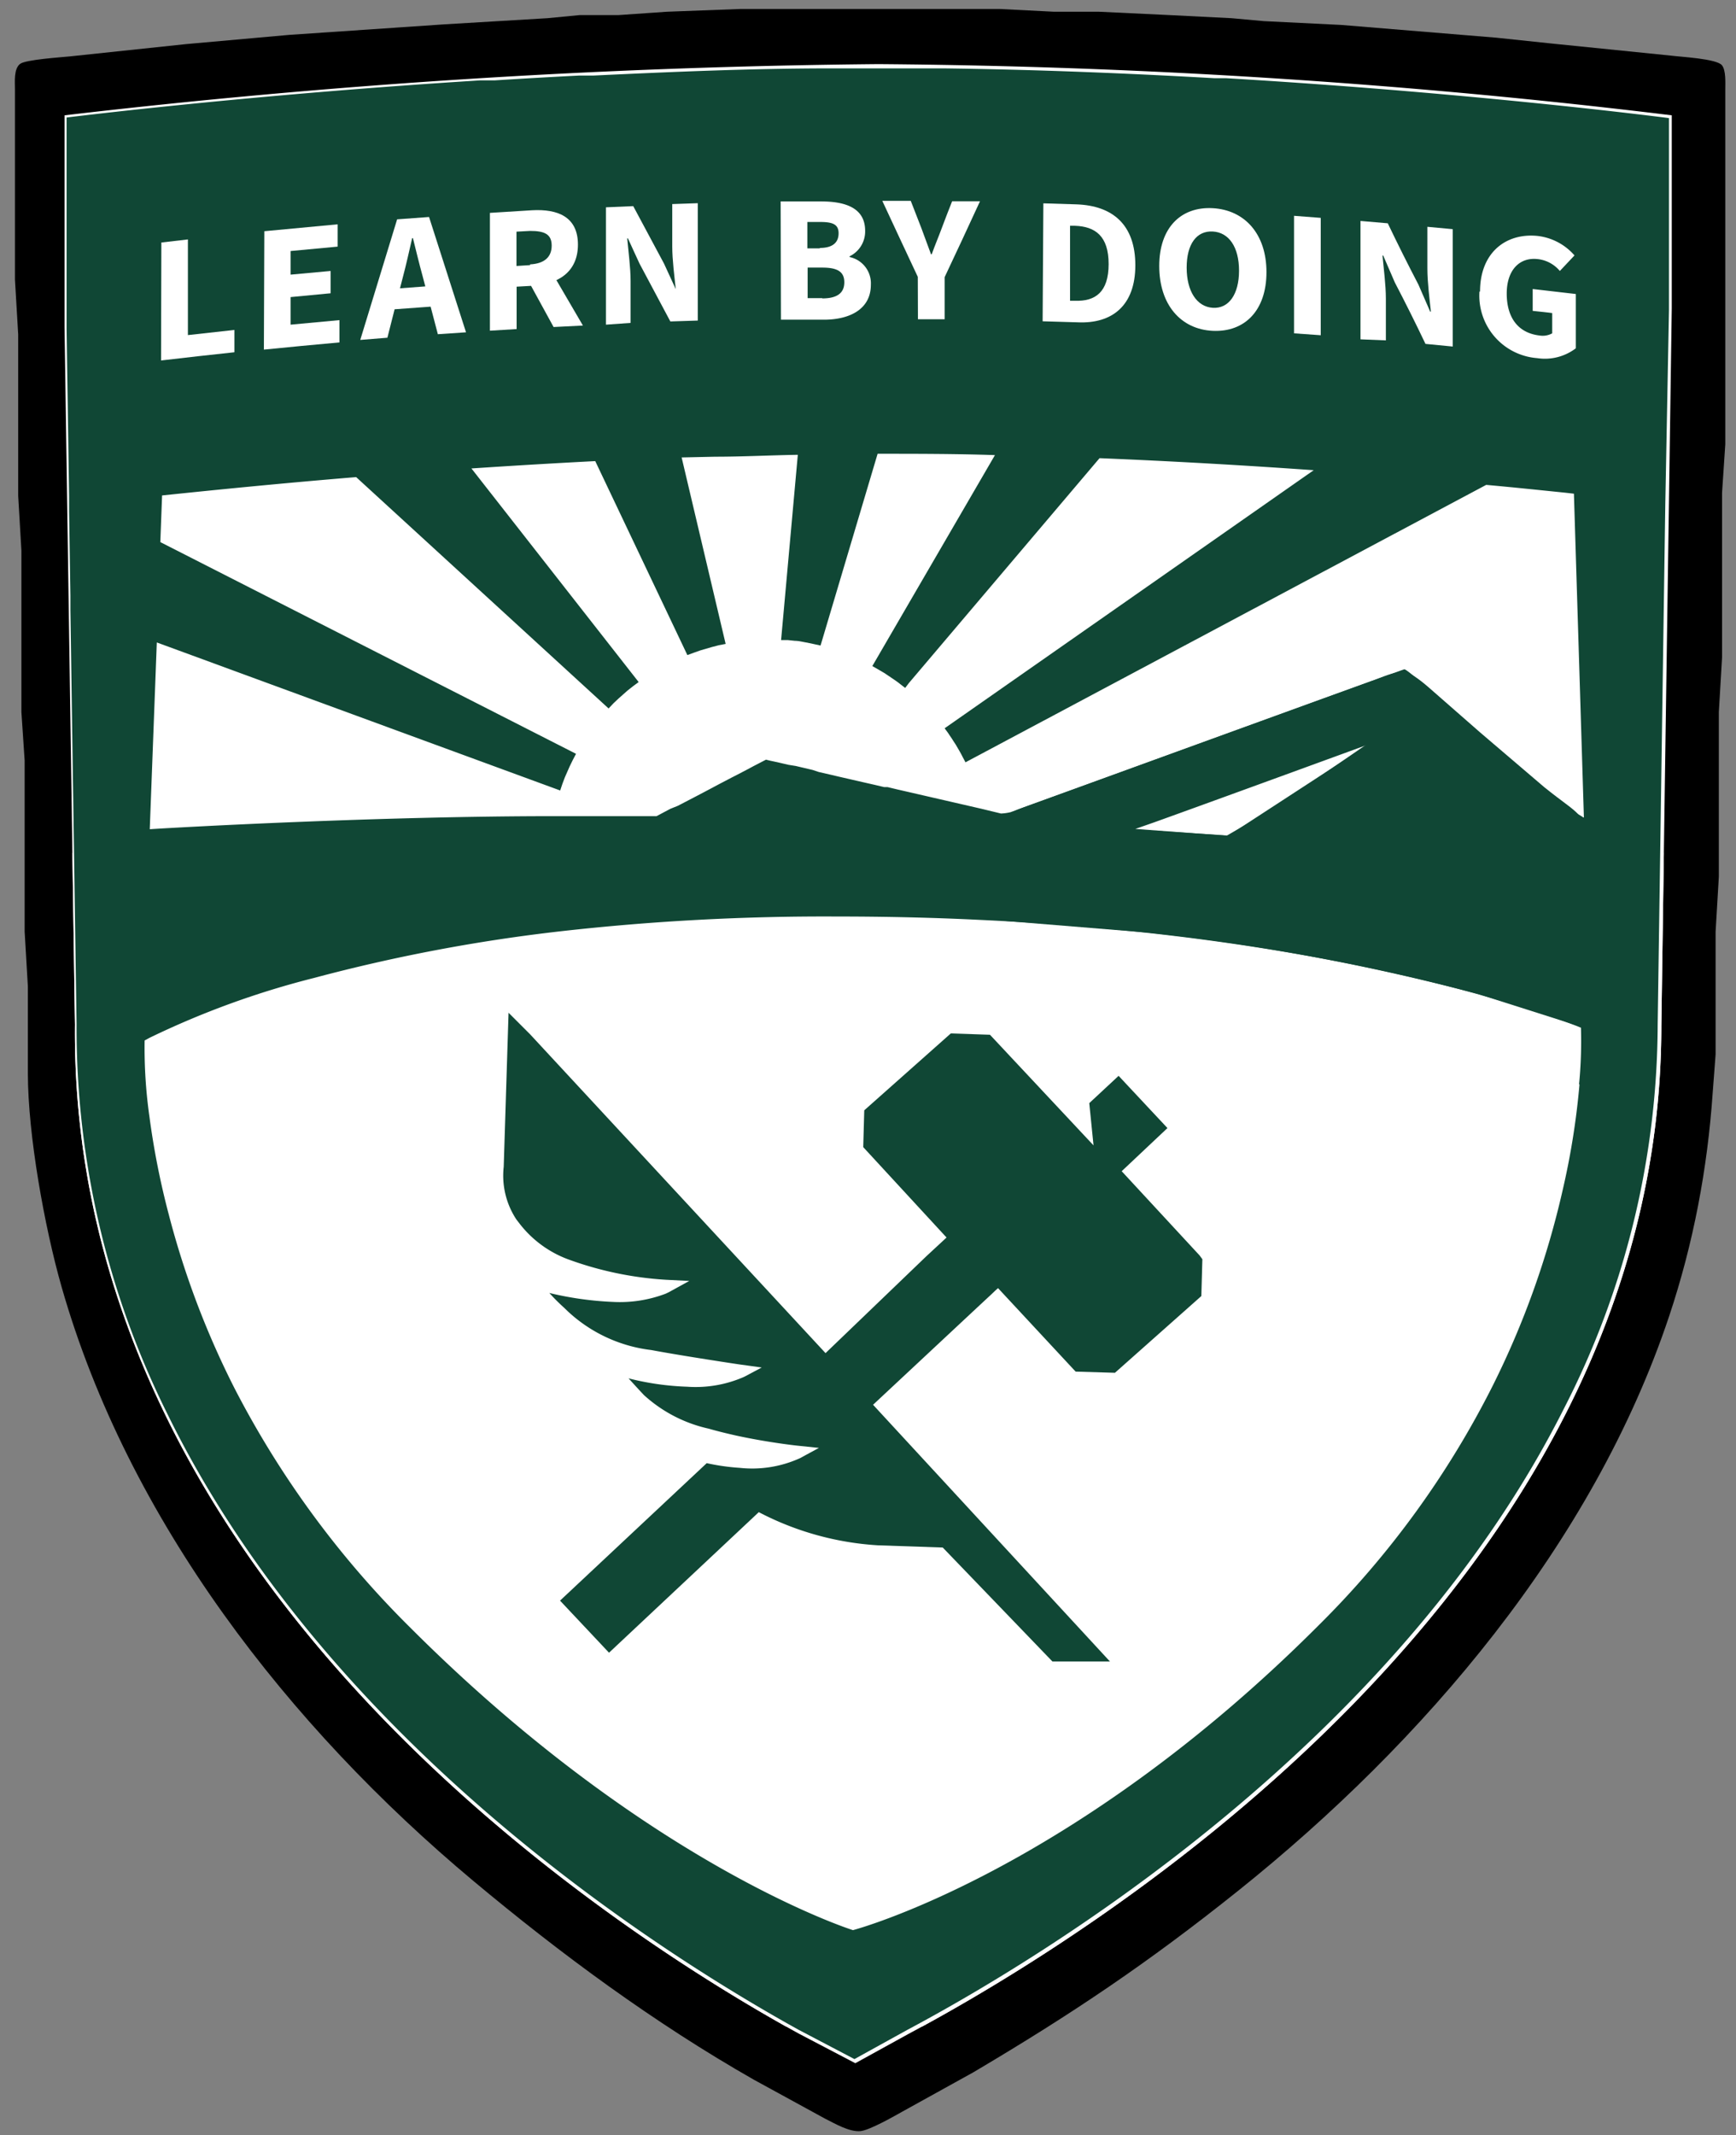 <svg id="shield" data-name="shield" xmlns="http://www.w3.org/2000/svg" viewBox="0 0 118.35 145.54"><rect x="0" y="0" width="118.35" height="145.54" fill="#808080" stroke="none"/> <defs> <linearGradient id="Gold39" x1="0" x2="0" y1="0" y2="1"> <stop offset="0%" stop-color="#A4D65E"></stop> <stop offset="39%" stop-color="#A4D65E"></stop> <stop offset="39.1%" stop-color="white"></stop> <stop offset="100%" stop-color="white"></stop> </linearGradient> <linearGradient id="Bish" x1="0" x2="0" y1="0" y2="1" gradientTransform="rotate(22)"> <stop offset="0%" stop-color="#A4D65E"></stop> <stop offset="35%" stop-color="#A4D65E"></stop> <stop offset="45%" stop-color="transparent"></stop> <stop offset="100%" stop-color="transparent"></stop> </linearGradient> <clipPath id="quillclip"> <rect width="180" height="80" x="0" y="60"></rect> </clipPath><style>.cls-1{fill:#fff}.cls-2{fill:none;stroke:#fff;stroke-miterlimit:10;stroke-width:8.75px}.cls-3{fill:#104735}</style></defs><title></title> <path id="shield_outline" transform="translate(-8,-8) scale(0.22)" d="M 322.00,39.14 C 322.00,39.14 346.00,39.14 346.00,39.14 346.00,39.14 363.00,40.00 363.00,40.00 363.00,40.00 377.00,40.00 377.00,40.00 377.00,40.00 398.00,41.00 398.00,41.00 398.00,41.00 418.00,42.00 418.00,42.00 418.00,42.00 428.00,42.91 428.00,42.91 428.00,42.91 452.00,44.09 452.00,44.09 452.00,44.09 500.00,48.04 500.00,48.04 500.00,48.04 517.00,49.83 517.00,49.83 517.00,49.83 554.00,53.58 554.00,53.58 557.07,54.00 568.34,54.52 569.98,56.60 571.23,58.19 571.00,62.01 571.00,64.00 571.00,64.00 571.00,174.00 571.00,174.00 571.00,174.00 570.00,189.00 570.00,189.00 570.00,189.00 570.00,240.00 570.00,240.00 570.00,240.00 569.00,257.00 569.00,257.00 569.00,257.00 569.00,308.00 569.00,308.00 569.00,308.00 568.00,325.00 568.00,325.00 568.00,325.00 568.00,363.00 568.00,363.00 568.00,363.00 567.09,375.00 567.09,375.00 565.47,398.52 561.12,421.58 553.65,444.00 530.05,514.79 477.48,576.21 420.00,622.20 392.13,644.49 368.62,660.29 338.00,678.40 338.00,678.40 316.00,690.58 316.00,690.58 313.23,692.14 305.83,696.35 303.00,696.63 299.55,696.95 295.06,694.28 292.00,692.75 292.00,692.75 270.00,680.72 270.00,680.72 239.15,663.15 210.21,641.82 183.00,619.08 125.86,571.31 76.11,507.48 55.43,435.00 50.16,416.53 45.03,388.08 45.00,369.00 45.00,369.00 45.00,342.00 45.00,342.00 45.00,342.00 44.00,325.00 44.00,325.00 44.00,325.00 44.00,272.00 44.00,272.00 44.00,272.00 43.00,257.00 43.00,257.00 43.00,257.00 43.00,207.00 43.00,207.00 43.00,207.00 42.00,190.00 42.00,190.00 42.00,190.00 42.00,140.00 42.00,140.00 42.00,140.00 41.00,123.00 41.00,123.00 41.00,123.00 41.00,64.00 41.00,64.00 41.00,61.70 40.59,57.74 42.57,56.17 44.27,54.83 55.21,54.13 58.00,53.84 58.00,53.84 94.00,50.03 94.00,50.03 94.00,50.03 126.00,47.17 126.00,47.17 126.00,47.17 174.00,43.91 174.00,43.91 174.00,43.91 206.00,42.00 206.00,42.00 206.00,42.00 216.00,41.04 216.00,41.04 216.00,41.04 228.00,41.04 228.00,41.04 228.00,41.04 243.00,40.00 243.00,40.00 243.00,40.00 266.00,39.14 266.00,39.14 266.00,39.14 322.00,39.14 322.00,39.14 Z" class=""></path> <path id="sunrays" class="cls-1" d="M61.47,6.24A519.08,519.08,0,0,0,6,9.73V24.17l.71,47.54C6.36,110.05,44,133.87,56.09,140.5l3.82,2,3.63-2c12.45-6.64,51.32-30.45,51.32-68.72l.71-48.89V9.73a476.82,476.82,0,0,0-54.1-3.49" transform="translate(-1.6 -1.87)"></path> <path id="whitespace" clip-path="url(#quillclip)" class="cls-1" d="M61.47,6.24A519.08,519.08,0,0,0,6,9.73V24.17l.71,47.54C6.36,110.05,44,133.87,56.09,140.5l3.82,2,3.63-2c12.45-6.64,51.32-30.45,51.32-68.72l.71-48.89V9.73a476.82,476.82,0,0,0-54.1-3.49" transform="translate(-1.6 -1.87)"></path> <path id="quillandhammer" class="cls-3" d="M83.38,87.44,78.07,81.7l3.12-2.94L77.86,75.2l-2,1.86.29,2.88L69.09,72.4l-2.67-.09-5.9,5.24-.07,2.51,5.68,6.16-.29.27-1.08,1-6.88,6.61L37.74,72.37,36.27,70.9l-.33,10.5A5.42,5.42,0,0,0,36.81,85l.24.31a7.47,7.47,0,0,0,3.29,2.4A23.52,23.52,0,0,0,47,89.1l1.59.08-1.4.77-.21.1a8.8,8.8,0,0,1-3.58.56A22.56,22.56,0,0,1,39.05,90c.27.3.61.65,1,1l.27.26A10.09,10.09,0,0,0,46,93.89c2.13.4,6.12,1,6.15,1l1.38.19-1.11.59-.12.06a8.2,8.2,0,0,1-3.85.66,18.69,18.69,0,0,1-4-.57l.75.82.29.31a9.64,9.64,0,0,0,4.43,2.3c.62.18,1.25.33,1.87.47,2.21.48,4.18.69,4.2.69l1.44.15-.85.46-.42.23a7.87,7.87,0,0,1-4.13.67,15,15,0,0,1-2.25-.32h0l-10,9.37,3.34,3.55,10.21-9.58a20.15,20.15,0,0,0,8.13,2.26l4.41.15,7.48,7.77h3.92L61.12,97.62,68.21,91l1-.93.24-.23.19-.17,5.29,5.69,2.68.08,5.89-5.23.07-2.51Z" transform="translate(-1.6 -1.87)"></path> <path id="shieldshape" class="cls-3" d="M109.54,57.59h0l-.08-.06-.28-.17h0c-3.87-2.66-11.43-9.87-11.84-9.87-.08,0-26.85,9.74-26.85,9.74a3.37,3.37,0,0,1-.65.09L68.52,57l-5-1.15-.7-.16-.71-.17-.23,0-.63-.15-.62-.14-1.83-.42-.51-.12-.87-.2L57,54.35l-1.15-.27L55.35,54l-.77-.18-.47-.1-.29-.07-.83.43-.43.23-.67.35-.43.22-.88.46-.43.23-.68.36-.44.23-1.21.63L47.3,57l-.94.5H43l-3.68,0c-11.68,0-25.21.74-27.51.89l.48-12.73,27.5,10.09.15-.45.17-.45.33-.75.21-.43.22-.42L12.53,38.82l.12-3.18c3.36-.35,7.89-.81,13.23-1.25L43.09,50.16l.33-.35.35-.33.61-.54.38-.3.38-.28L33.74,33.8c2.69-.18,5.52-.35,8.44-.5l6.28,13.22.44-.16.45-.16.79-.23.46-.12.47-.09-3-12.71L50.35,33c1.87,0,3.75-.1,5.64-.13L54.85,45.5l.47,0,.48.05c.27,0,.54.08.81.12l.47.1.46.1L61.43,32.8h0c2.67,0,5.33,0,8,.09L61.07,47.27l.42.24.41.24.68.46c.13.09.26.18.38.28l.35.27,0,0,0,0h0l.25-.33,13-15.33c5.15.21,10.08.5,14.6.82L66,51.51c.09.13.19.25.28.39s.18.26.26.39.15.23.22.34l.21.36c.08.14.16.28.23.42s.15.28.22.42l35.5-18.91c2,.18,3.78.37,5.36.53l.62.07.68,22.06ZM79,58.37l1.29-.45c3.82-1.37,14.6-5.31,14.6-5.31h0l-9.57,6.23h0L79,58.37h0Zm30.28,17.41A51.45,51.45,0,0,1,108.13,83a58.88,58.88,0,0,1-4.76,13.31A62.57,62.57,0,0,1,91.5,112.65c-16.86,16.88-31.75,20.78-31.75,20.78s-13.91-4.36-30.15-20.59a64.57,64.57,0,0,1-12-16.32A58.65,58.65,0,0,1,13.1,84.63,53.8,53.8,0,0,1,11.79,78a33.23,33.23,0,0,1-.33-5.21l.33-.18A58.36,58.36,0,0,1,23,68.53a115.81,115.81,0,0,1,16.88-3.19,160.41,160.41,0,0,1,18.76-1q5.11,0,9.75.23C92.75,65.7,107,71,109.11,71.81l.27.11a30.18,30.18,0,0,1-.13,3.86M85.18,7.2l-.8,0c-5.83-.33-12.1-.59-18.49-.67h-1c-1.14,0-2.29,0-3.44,0h-3.1c-5.53,0-11,.24-16.3.49l-.48,0-.48,0c-2,.1-3.91.21-5.79.33l-.49,0-.5,0c-16,1-28.17,2.53-28.17,2.53V24.31l.17,11.36v1.07l.09,5.73v1l.42,28.2a59,59,0,0,0,6.22,26.63c11.13,22.68,34.11,37,43,41.92l3.81,2,3.62-2c9.27-4.94,33.25-19.45,44.77-42.38a57.58,57.58,0,0,0,6.37-26.1l.52-35.51L115.38,23V9.92s-13-1.7-30.2-2.72" transform="translate(-1.6 -1.87)"></path> <path id="bishoppeak" class="cls-3" transform="translate(-4.75,-4) scale(0.208)" d="M 352.00,294.00 C 352.00,291.96 351.74,288.37 352.99,286.70 354.21,285.07 358.07,283.93 360.00,283.19 360.00,283.19 379.00,276.31 379.00,276.31 379.00,276.31 456.00,248.33 456.00,248.33 456.00,248.33 474.00,241.81 474.00,241.81 476.78,240.75 481.05,238.87 484.00,239.69 486.62,240.41 490.88,244.29 493.00,246.15 493.00,246.15 508.00,259.28 508.00,259.28 508.00,259.28 529.00,277.20 529.00,277.20 541.26,287.06 541.98,285.06 542.00,295.00 542.00,295.00 542.00,356.00 542.00,356.00 542.00,356.00 507.00,344.88 507.00,344.88 471.48,335.51 435.54,328.74 399.00,324.84 399.00,324.84 352.00,321.00 352.00,321.00 352.00,321.00 352.00,294.00 352.00,294.00 Z M 425.00,279.31 C 425.00,279.31 394.00,291.00 394.00,291.00 394.00,291.00 425.00,293.02 425.00,293.02 425.00,293.02 439.00,284.95 439.00,284.95 439.00,284.95 471.00,263.00 471.00,263.00 471.00,263.00 425.00,279.31 425.00,279.31 Z"></path> <path class="l_b_d cls-1" d="M12.6,18.4l1.81-.21v6.52l3.17-.35v1.52c-1.66.18-3.32.36-5,.56Z" transform="translate(-1.6 -1.87)"></path> <path class="l_b_d cls-1" d="M19.62,17.63l5-.47v1.52l-3.21.3v1.61l2.73-.25v1.52l-2.73.26V24l3.33-.31v1.52c-1.71.15-3.43.32-5.15.49Z" transform="translate(-1.6 -1.87)"></path> <path class="l_b_d cls-1" d="M27.82,21.6l3.86-.29v1.41L27.82,23V21.6m.86-4.78,2.17-.16q1.26,3.91,2.52,7.86l-1.92.13-1.05-4c-.22-.79-.44-1.72-.65-2.55H29.7c-.2.86-.41,1.82-.63,2.64-.36,1.38-.71,2.77-1.06,4.15l-1.85.15,2.52-8.24" transform="translate(-1.6 -1.87)"></path> <path class="l_b_d cls-1" d="M37.51,20.89l1.26-1.23,2.57,4.4-2,.1-1.79-3.27m.19-1c.95-.05,1.47-.48,1.47-1.28s-.52-1-1.47-1l-.93.05V20l.93-.06M35,16.38l2.89-.18c1.71-.09,3.11.43,3.11,2.34s-1.4,2.71-3.11,2.81l-1.07.06V24.3L35,24.41Z" transform="translate(-1.6 -1.87)"></path> <path class="l_b_d cls-1" d="M42.91,16l1.86-.08,2.1,3.92.8,1.74h0c-.09-.85-.24-2-.24-2.91V15.78l1.74-.06v8l-1.87.06-2.1-3.94c-.26-.57-.53-1.14-.79-1.72h-.05c.08.89.23,2,.23,2.9v2.86L42.91,24V16" transform="translate(-1.6 -1.87)"></path> <path class="l_b_d cls-1" d="M57.66,22.21c1,0,1.5-.36,1.5-1.1s-.5-1-1.5-1h-1v2.08h1m-.17-3.42c.89,0,1.28-.38,1.28-1S58.35,17,57.51,17h-.87V18.8h.85M54.82,15.6l2.76,0c1.67,0,3,.45,3,2a1.88,1.88,0,0,1-1.06,1.74v.05a1.83,1.83,0,0,1,1.45,1.89c0,1.63-1.38,2.36-3.13,2.38-1,0-2,0-3,0Z" transform="translate(-1.6 -1.87)"></path> <path class="l_b_d cls-1" d="M64.17,20.74c-.81-1.73-1.62-3.45-2.42-5.18h1.94l.72,1.85c.22.61.43,1.16.66,1.79h.05c.22-.62.46-1.17.68-1.77s.47-1.23.71-1.84l1.9,0Q67.21,18.2,66,20.76v2.87l-1.82,0Z" transform="translate(-1.6 -1.87)"></path> <path class="l_b_d cls-1" d="M74.89,22.37c1.37.05,2.29-.58,2.29-2.5s-.92-2.56-2.29-2.61h-.34v5.11h.34m-2.16-6.64L75,15.8c2.46.09,4,1.39,4,4.15s-1.59,4-3.94,3.89l-2.38-.07Z" transform="translate(-1.6 -1.87)"></path> <path class="l_b_d cls-1" d="M86.07,20.32c0-1.61-.69-2.61-1.79-2.67s-1.78.85-1.78,2.46.69,2.67,1.78,2.74,1.79-.92,1.79-2.53M80.63,20c0-2.62,1.49-4.06,3.65-3.94s3.66,1.74,3.66,4.36-1.49,4.1-3.66,4S80.63,22.65,80.63,20" transform="translate(-1.6 -1.87)"></path> <path class="l_b_d cls-1" d="M89.82,16.58l1.82.14v8l-1.82-.13Z" transform="translate(-1.6 -1.87)"></path> <path class="l_b_d cls-1" d="M94.35,16.93l1.86.16q1,2.09,2.09,4.18c.27.61.53,1.23.8,1.84h.05c-.09-.85-.24-2-.24-2.94V17.33l1.73.16v8l-1.86-.18q-1-2.1-2.09-4.19l-.79-1.83h-.05c.08.89.23,2,.23,2.93v2.85L94.35,25Z" transform="translate(-1.6 -1.87)"></path> <path class="l_b_d cls-1" d="M102.5,21.74c0-2.66,1.77-4,3.91-3.79a3.93,3.93,0,0,1,2.53,1.33l-1,1.06a2.28,2.28,0,0,0-1.51-.81c-1.23-.14-2.11.74-2.11,2.35s.75,2.69,2.25,2.86a1.33,1.33,0,0,0,.85-.15V23.21c-.44-.06-.88-.1-1.33-.15V21.57l2.94.34v3.7a3.48,3.48,0,0,1-2.64.67,4.27,4.27,0,0,1-3.93-4.54" transform="translate(-1.6 -1.87)"></path> </svg>